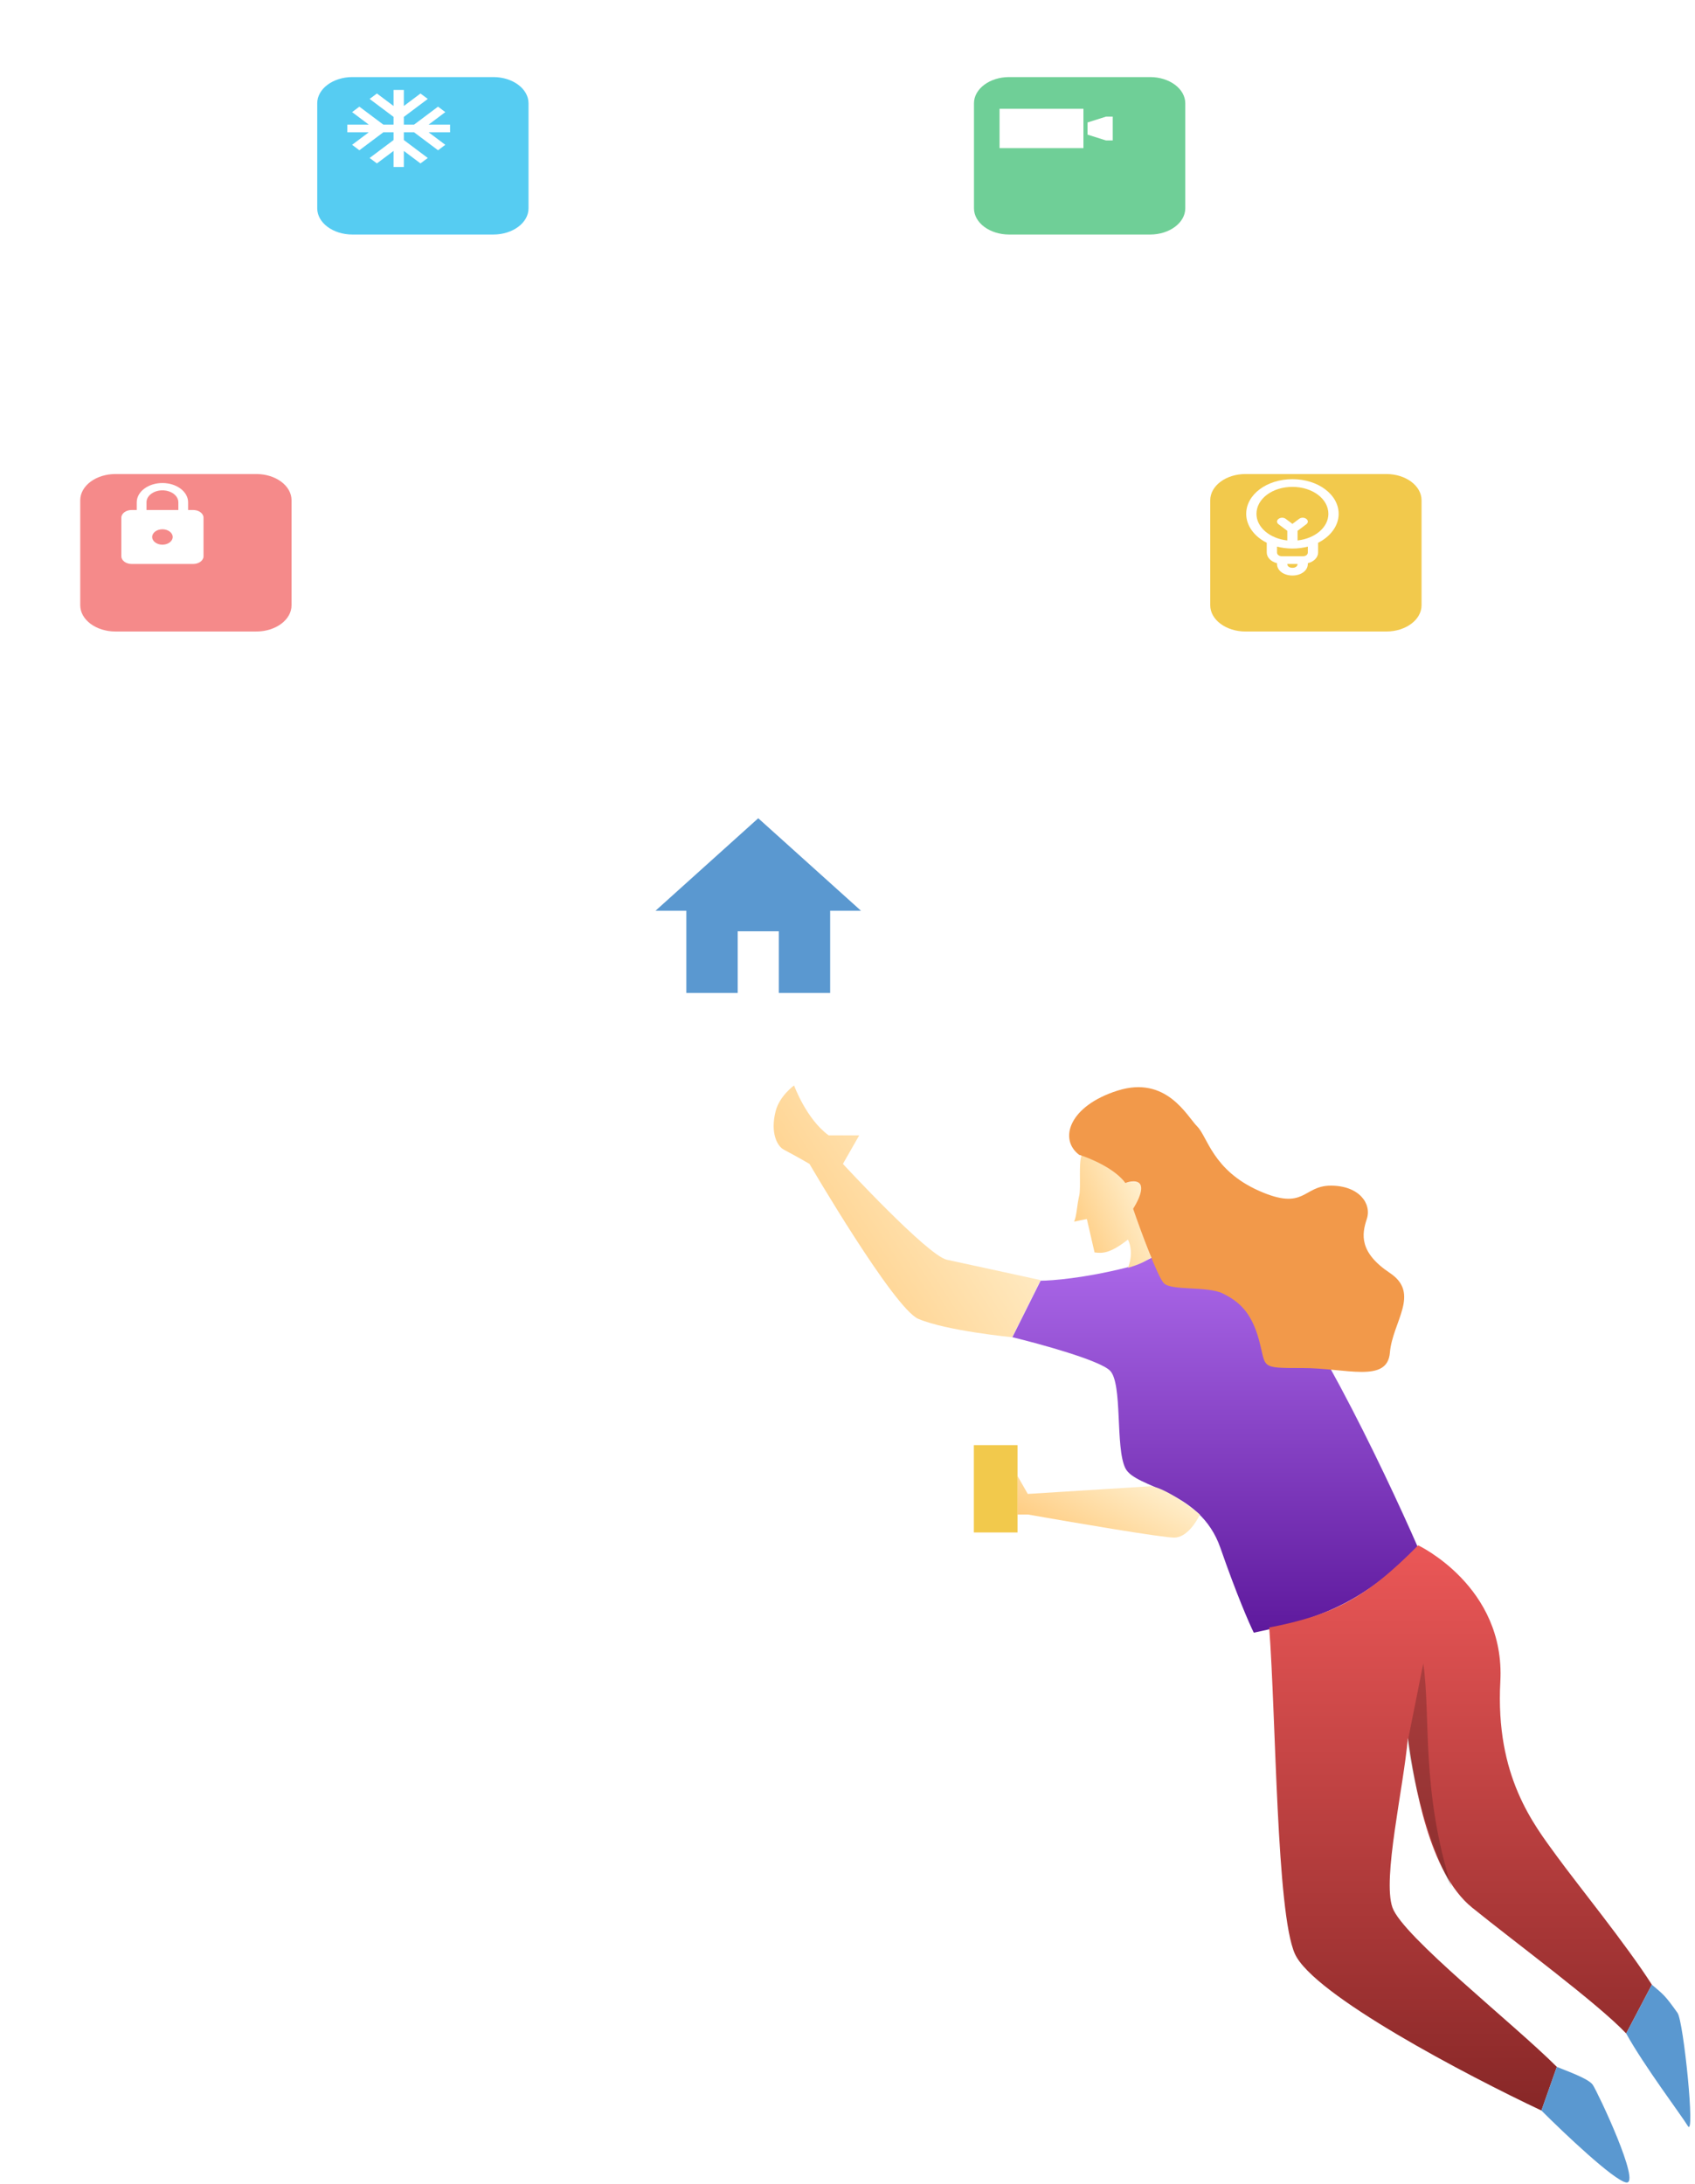 <svg width="330" height="425" viewBox="0 0 330 425" fill="none" xmlns="http://www.w3.org/2000/svg">
<g filter="url(#filter0_d_2075_734)">
<rect x="103.623" y="133.243" width="88" height="88" rx="10" fill="white"/>
</g>
<g clip-path="url(#clip0_2075_734)">
<path d="M143.623 193.243V181.243H151.623V193.243H161.623V177.243H167.623L147.623 159.243L127.623 177.243H133.623V193.243H143.623Z" fill="#5A98D0"/>
</g>
<g filter="url(#filter1_d_2075_734)">
<path d="M91.045 10H63.614C59.829 10 56.761 12.286 56.761 15.105V35.539C56.761 38.358 59.829 40.644 63.614 40.644H91.045C94.83 40.644 97.899 38.358 97.899 35.539V15.105C97.899 12.286 94.83 10 91.045 10Z" fill="#56CCF2"/>
</g>
<g clip-path="url(#clip1_2075_734)">
<path d="M87.623 24.25H83.453L86.693 21.82L85.283 20.755L80.623 24.25H78.623V22.75L83.283 19.255L81.863 18.198L78.623 20.628V17.5H76.623V20.628L73.383 18.198L71.963 19.255L76.623 22.75V24.25H74.623L69.963 20.755L68.553 21.82L71.793 24.25H67.623V25.75H71.793L68.553 28.181L69.963 29.246L74.623 25.75H76.623V27.251L71.963 30.746L73.383 31.803L76.623 29.373V32.501H78.623V29.373L81.863 31.803L83.283 30.746L78.623 27.251V25.75H80.623L85.283 29.246L86.693 28.181L83.453 25.75H87.623V24.25Z" fill="white"/>
</g>
<g filter="url(#filter2_d_2075_734)">
<path d="M264.907 87.255H237.476C233.691 87.255 230.623 89.541 230.623 92.36V112.794C230.623 115.613 233.691 117.899 237.476 117.899H264.907C268.692 117.899 271.761 115.613 271.761 112.794V92.36C271.761 89.541 268.692 87.255 264.907 87.255Z" fill="#F2C94C"/>
</g>
<path d="M260.623 100.005C260.623 96.255 256.623 93.255 251.623 93.255C246.623 93.255 242.623 96.255 242.623 100.005C242.623 102.33 244.223 104.431 246.623 105.631V107.506C246.623 108.481 247.423 109.306 248.623 109.606V109.756C248.623 111.031 249.923 112.006 251.623 112.006C253.323 112.006 254.623 111.031 254.623 109.756V109.606C255.823 109.306 256.623 108.481 256.623 107.506V105.631C259.023 104.431 260.623 102.33 260.623 100.005ZM244.623 100.005C244.623 97.08 247.723 94.755 251.623 94.755C255.523 94.755 258.623 97.08 258.623 100.005C258.623 102.63 256.023 104.806 252.623 105.181V103.306L254.323 102.03C254.723 101.73 254.723 101.28 254.323 100.98C253.923 100.68 253.323 100.68 252.923 100.98L251.623 101.955L250.323 100.98C249.923 100.68 249.323 100.68 248.923 100.98C248.523 101.28 248.523 101.73 248.923 102.03L250.623 103.306V105.181C247.223 104.806 244.623 102.63 244.623 100.005ZM251.623 110.506C251.023 110.506 250.623 110.206 250.623 109.756H252.623C252.623 110.206 252.223 110.506 251.623 110.506ZM254.623 107.506C254.623 107.956 254.223 108.256 253.623 108.256H249.623C249.023 108.256 248.623 107.956 248.623 107.506V106.381C249.523 106.606 250.523 106.756 251.623 106.756C252.723 106.756 253.723 106.606 254.623 106.381V107.506Z" fill="white"/>
<g filter="url(#filter3_d_2075_734)">
<path d="M44.907 87.255H17.476C13.691 87.255 10.623 89.541 10.623 92.36V112.794C10.623 115.613 13.691 117.899 17.476 117.899H44.907C48.692 117.899 51.761 115.613 51.761 112.794V92.36C51.761 89.541 48.692 87.255 44.907 87.255Z" fill="#F58A8A"/>
</g>
<g clip-path="url(#clip2_2075_734)">
<path d="M37.623 99.255H36.623V97.755C36.623 95.685 34.383 94.005 31.623 94.005C28.863 94.005 26.623 95.685 26.623 97.755V99.255H25.623C24.523 99.255 23.623 99.93 23.623 100.755V108.256C23.623 109.081 24.523 109.756 25.623 109.756H37.623C38.723 109.756 39.623 109.081 39.623 108.256V100.755C39.623 99.93 38.723 99.255 37.623 99.255ZM31.623 106.006C30.523 106.006 29.623 105.331 29.623 104.506C29.623 103.681 30.523 103.005 31.623 103.005C32.723 103.005 33.623 103.681 33.623 104.506C33.623 105.331 32.723 106.006 31.623 106.006ZM34.723 99.255H28.523V97.755C28.523 96.472 29.913 95.43 31.623 95.43C33.333 95.43 34.723 96.472 34.723 97.755V99.255Z" fill="white"/>
</g>
<g filter="url(#filter4_d_2075_734)">
<path d="M218.907 10H191.476C187.691 10 184.623 12.286 184.623 15.105V35.539C184.623 38.358 187.691 40.644 191.476 40.644H218.907C222.692 40.644 225.761 38.358 225.761 35.539V15.105C225.761 12.286 222.692 10 218.907 10Z" fill="#6FCF97"/>
</g>
<path d="M210.934 21.173H194.602V28.828H210.934V21.173Z" fill="white"/>
<path d="M215.335 22.696L211.731 23.833V26.201L215.335 27.337H216.643V22.696H215.335Z" fill="white"/>
<path d="M151.013 216.243C149.897 220.607 151.41 223.123 152.6 223.743C154.962 224.973 157.6 226.513 157.6 226.513C157.6 226.513 174.029 254.658 178.791 256.672C184.346 259.022 197.045 260.243 197.045 260.243L202.6 249.132C202.6 249.132 189.902 246.354 184.346 245.164C180.603 244.362 164.108 226.513 164.108 226.513L167.283 220.957H161.331C156.966 217.783 154.6 211.243 154.6 211.243C154.6 211.243 151.775 213.263 151.013 216.243Z" fill="url(#paint0_linear_2075_734)"/>
<path d="M216.1 266.743C214.1 264.743 202.6 261.576 197.1 260.243L202.6 249.243C204.767 249.243 211.1 248.743 219.1 246.743C229.1 244.243 232.6 235.243 244.1 244.743C253.3 252.343 269.267 285.576 276.1 301.243C265.354 311.485 258.217 314.812 244.1 317.743C243.267 316.076 240.8 310.443 237.6 301.243C233.6 289.743 221.1 289.743 219.1 285.743C217.1 281.743 218.6 269.243 216.1 266.743Z" fill="url(#paint1_linear_2075_734)"/>
<path d="M252.1 380.243C248.5 372.243 248.433 334.243 247.1 316.743C259.294 314.346 265.734 311.259 276.1 300.743C276.1 300.743 293.1 308.743 292.1 327.243C291.1 345.743 298.621 355.084 303.1 361.243C307.1 366.743 316.6 378.41 321.6 386.243L316.6 395.743C311.1 389.91 295 378.043 286.6 371.243C278.2 364.443 275.433 347.41 274.1 338.243C273.267 347.91 269.1 365.643 271.1 371.243C273.1 376.843 294.6 393.743 303.1 402.243L300.1 410.743C285.6 403.91 255.7 388.243 252.1 380.243Z" fill="url(#paint2_linear_2075_734)"/>
<path d="M210.1 232.743C210.5 231.143 209.933 226.41 210.6 224.743C215.4 225.543 218.1 228.91 219.1 230.243C220.1 230.076 221.534 229.612 222.1 230.743C222.6 231.743 222.1 233.743 220.6 235.243L224.1 244.743C222.441 245.821 221.432 246.182 219.6 246.743C220.6 244.243 220.1 242.243 219.6 241.243C216 244.043 214.6 243.91 213.1 243.743L211.6 237.243L209.1 237.743C209.6 236.91 209.7 234.343 210.1 232.743Z" fill="url(#paint3_linear_2075_734)"/>
<path d="M219.1 230.244C217.1 227.444 212.267 225.41 210.1 224.744C206.1 221.744 208.1 215.244 217.6 212.244C227.1 209.244 231.1 217.244 233.1 219.244C235.1 221.244 236.1 227.744 245.1 231.744C254.1 235.744 253.6 230.744 259.1 230.744C264.6 230.744 267.1 234.244 266.1 237.244C265.1 240.244 264.6 243.744 270.6 247.744C276.6 251.744 271.1 257.244 270.6 263.244C270.1 269.244 262.1 266.244 253.6 266.244C245.1 266.244 246.6 266.244 245.1 260.744C243.6 255.244 241.1 253.244 238.1 251.744C235.1 250.244 228.1 251.244 226.6 249.744C225.4 248.544 222.1 239.577 220.6 235.244C221.267 234.244 222.5 231.944 222.1 230.744C221.7 229.544 219.933 229.91 219.1 230.244Z" fill="#F2994A"/>
<path d="M200.1 290.743L224.1 289.243C226.9 289.643 231.6 293.076 233.6 294.743C232.933 296.243 231 299.243 228.6 299.243C226.2 299.243 208.6 296.243 200.1 294.743H198.1V287.243L200.1 290.743Z" fill="url(#paint4_linear_2075_734)"/>
<path d="M198.1 298.243V281.243H189.6V298.243H198.1Z" fill="#F2C94C"/>
<path d="M316.6 424.743C314.2 424.343 304.433 415.076 300.1 410.743L303.1 402.243C305.1 403.076 309.3 404.543 310.1 405.743C311.1 407.243 319.6 425.243 316.6 424.743Z" fill="#5A98D0"/>
<path d="M328.6 413.743C327.4 411.743 320.1 402.076 316.6 395.743L321.6 386.243C323.933 388.243 324.1 388.243 326.6 391.743C327.763 393.371 330.1 416.243 328.6 413.743Z" fill="#5A98D0"/>
<path opacity="0.2" d="M277.1 323.743L274.1 338.743C274.6 344.243 277.6 357.743 282.6 367.243C276.6 348.243 278.6 334.076 277.1 323.743Z" fill="black"/>
<defs>
<filter id="filter0_d_2075_734" x="53.623" y="83.243" width="188" height="188" filterUnits="userSpaceOnUse" color-interpolation-filters="sRGB">
<feFlood flood-opacity="0" result="BackgroundImageFix"/>
<feColorMatrix in="SourceAlpha" type="matrix" values="0 0 0 0 0 0 0 0 0 0 0 0 0 0 0 0 0 0 127 0" result="hardAlpha"/>
<feOffset/>
<feGaussianBlur stdDeviation="25"/>
<feColorMatrix type="matrix" values="0 0 0 0 0.063 0 0 0 0 0.439 0 0 0 0 0.694 0 0 0 0.25 0"/>
<feBlend mode="normal" in2="BackgroundImageFix" result="effect1_dropShadow_2075_734"/>
<feBlend mode="normal" in="SourceGraphic" in2="effect1_dropShadow_2075_734" result="shape"/>
</filter>
<filter id="filter1_d_2075_734" x="46.761" y="0" width="71.138" height="60.645" filterUnits="userSpaceOnUse" color-interpolation-filters="sRGB">
<feFlood flood-opacity="0" result="BackgroundImageFix"/>
<feColorMatrix in="SourceAlpha" type="matrix" values="0 0 0 0 0 0 0 0 0 0 0 0 0 0 0 0 0 0 127 0" result="hardAlpha"/>
<feOffset dx="5" dy="5"/>
<feGaussianBlur stdDeviation="7.5"/>
<feColorMatrix type="matrix" values="0 0 0 0 0 0 0 0 0 0 0 0 0 0 0 0 0 0 0.15 0"/>
<feBlend mode="normal" in2="BackgroundImageFix" result="effect1_dropShadow_2075_734"/>
<feBlend mode="normal" in="SourceGraphic" in2="effect1_dropShadow_2075_734" result="shape"/>
</filter>
<filter id="filter2_d_2075_734" x="220.623" y="77.255" width="71.138" height="60.645" filterUnits="userSpaceOnUse" color-interpolation-filters="sRGB">
<feFlood flood-opacity="0" result="BackgroundImageFix"/>
<feColorMatrix in="SourceAlpha" type="matrix" values="0 0 0 0 0 0 0 0 0 0 0 0 0 0 0 0 0 0 127 0" result="hardAlpha"/>
<feOffset dx="5" dy="5"/>
<feGaussianBlur stdDeviation="7.5"/>
<feColorMatrix type="matrix" values="0 0 0 0 0 0 0 0 0 0 0 0 0 0 0 0 0 0 0.15 0"/>
<feBlend mode="normal" in2="BackgroundImageFix" result="effect1_dropShadow_2075_734"/>
<feBlend mode="normal" in="SourceGraphic" in2="effect1_dropShadow_2075_734" result="shape"/>
</filter>
<filter id="filter3_d_2075_734" x="0.623" y="77.255" width="71.138" height="60.645" filterUnits="userSpaceOnUse" color-interpolation-filters="sRGB">
<feFlood flood-opacity="0" result="BackgroundImageFix"/>
<feColorMatrix in="SourceAlpha" type="matrix" values="0 0 0 0 0 0 0 0 0 0 0 0 0 0 0 0 0 0 127 0" result="hardAlpha"/>
<feOffset dx="5" dy="5"/>
<feGaussianBlur stdDeviation="7.5"/>
<feColorMatrix type="matrix" values="0 0 0 0 0 0 0 0 0 0 0 0 0 0 0 0 0 0 0.15 0"/>
<feBlend mode="normal" in2="BackgroundImageFix" result="effect1_dropShadow_2075_734"/>
<feBlend mode="normal" in="SourceGraphic" in2="effect1_dropShadow_2075_734" result="shape"/>
</filter>
<filter id="filter4_d_2075_734" x="174.623" y="0" width="71.138" height="60.645" filterUnits="userSpaceOnUse" color-interpolation-filters="sRGB">
<feFlood flood-opacity="0" result="BackgroundImageFix"/>
<feColorMatrix in="SourceAlpha" type="matrix" values="0 0 0 0 0 0 0 0 0 0 0 0 0 0 0 0 0 0 127 0" result="hardAlpha"/>
<feOffset dx="5" dy="5"/>
<feGaussianBlur stdDeviation="7.5"/>
<feColorMatrix type="matrix" values="0 0 0 0 0 0 0 0 0 0 0 0 0 0 0 0 0 0 0.15 0"/>
<feBlend mode="normal" in2="BackgroundImageFix" result="effect1_dropShadow_2075_734"/>
<feBlend mode="normal" in="SourceGraphic" in2="effect1_dropShadow_2075_734" result="shape"/>
</filter>
<linearGradient id="paint0_linear_2075_734" x1="210.358" y1="223.819" x2="158.587" y2="257.638" gradientUnits="userSpaceOnUse">
<stop stop-color="#FFF8E1"/>
<stop offset="1" stop-color="#FFCC80"/>
</linearGradient>
<linearGradient id="paint1_linear_2075_734" x1="236.6" y1="240.483" x2="236.6" y2="317.743" gradientUnits="userSpaceOnUse">
<stop stop-color="#AF6CED"/>
<stop offset="1" stop-color="#5E199D"/>
</linearGradient>
<linearGradient id="paint2_linear_2075_734" x1="284.35" y1="300.743" x2="284.35" y2="410.743" gradientUnits="userSpaceOnUse">
<stop stop-color="#EB5757"/>
<stop offset="1" stop-color="#872727"/>
</linearGradient>
<linearGradient id="paint3_linear_2075_734" x1="226.339" y1="230.389" x2="208.218" y2="237.998" gradientUnits="userSpaceOnUse">
<stop stop-color="#FFF8E1"/>
<stop offset="1" stop-color="#FFCC80"/>
</linearGradient>
<linearGradient id="paint4_linear_2075_734" x1="238.899" y1="290.323" x2="227.218" y2="311.602" gradientUnits="userSpaceOnUse">
<stop stop-color="#FFF8E1"/>
<stop offset="1" stop-color="#FFCC80"/>
</linearGradient>
<clipPath id="clip0_2075_734">
<rect width="48" height="48" fill="white" transform="translate(123.623 153.243)"/>
</clipPath>
<clipPath id="clip1_2075_734">
<rect width="24" height="18.001" fill="white" transform="translate(65.623 16)"/>
</clipPath>
<clipPath id="clip2_2075_734">
<rect width="24" height="18.001" fill="white" transform="translate(19.623 93.255)"/>
</clipPath>
</defs>
</svg>
